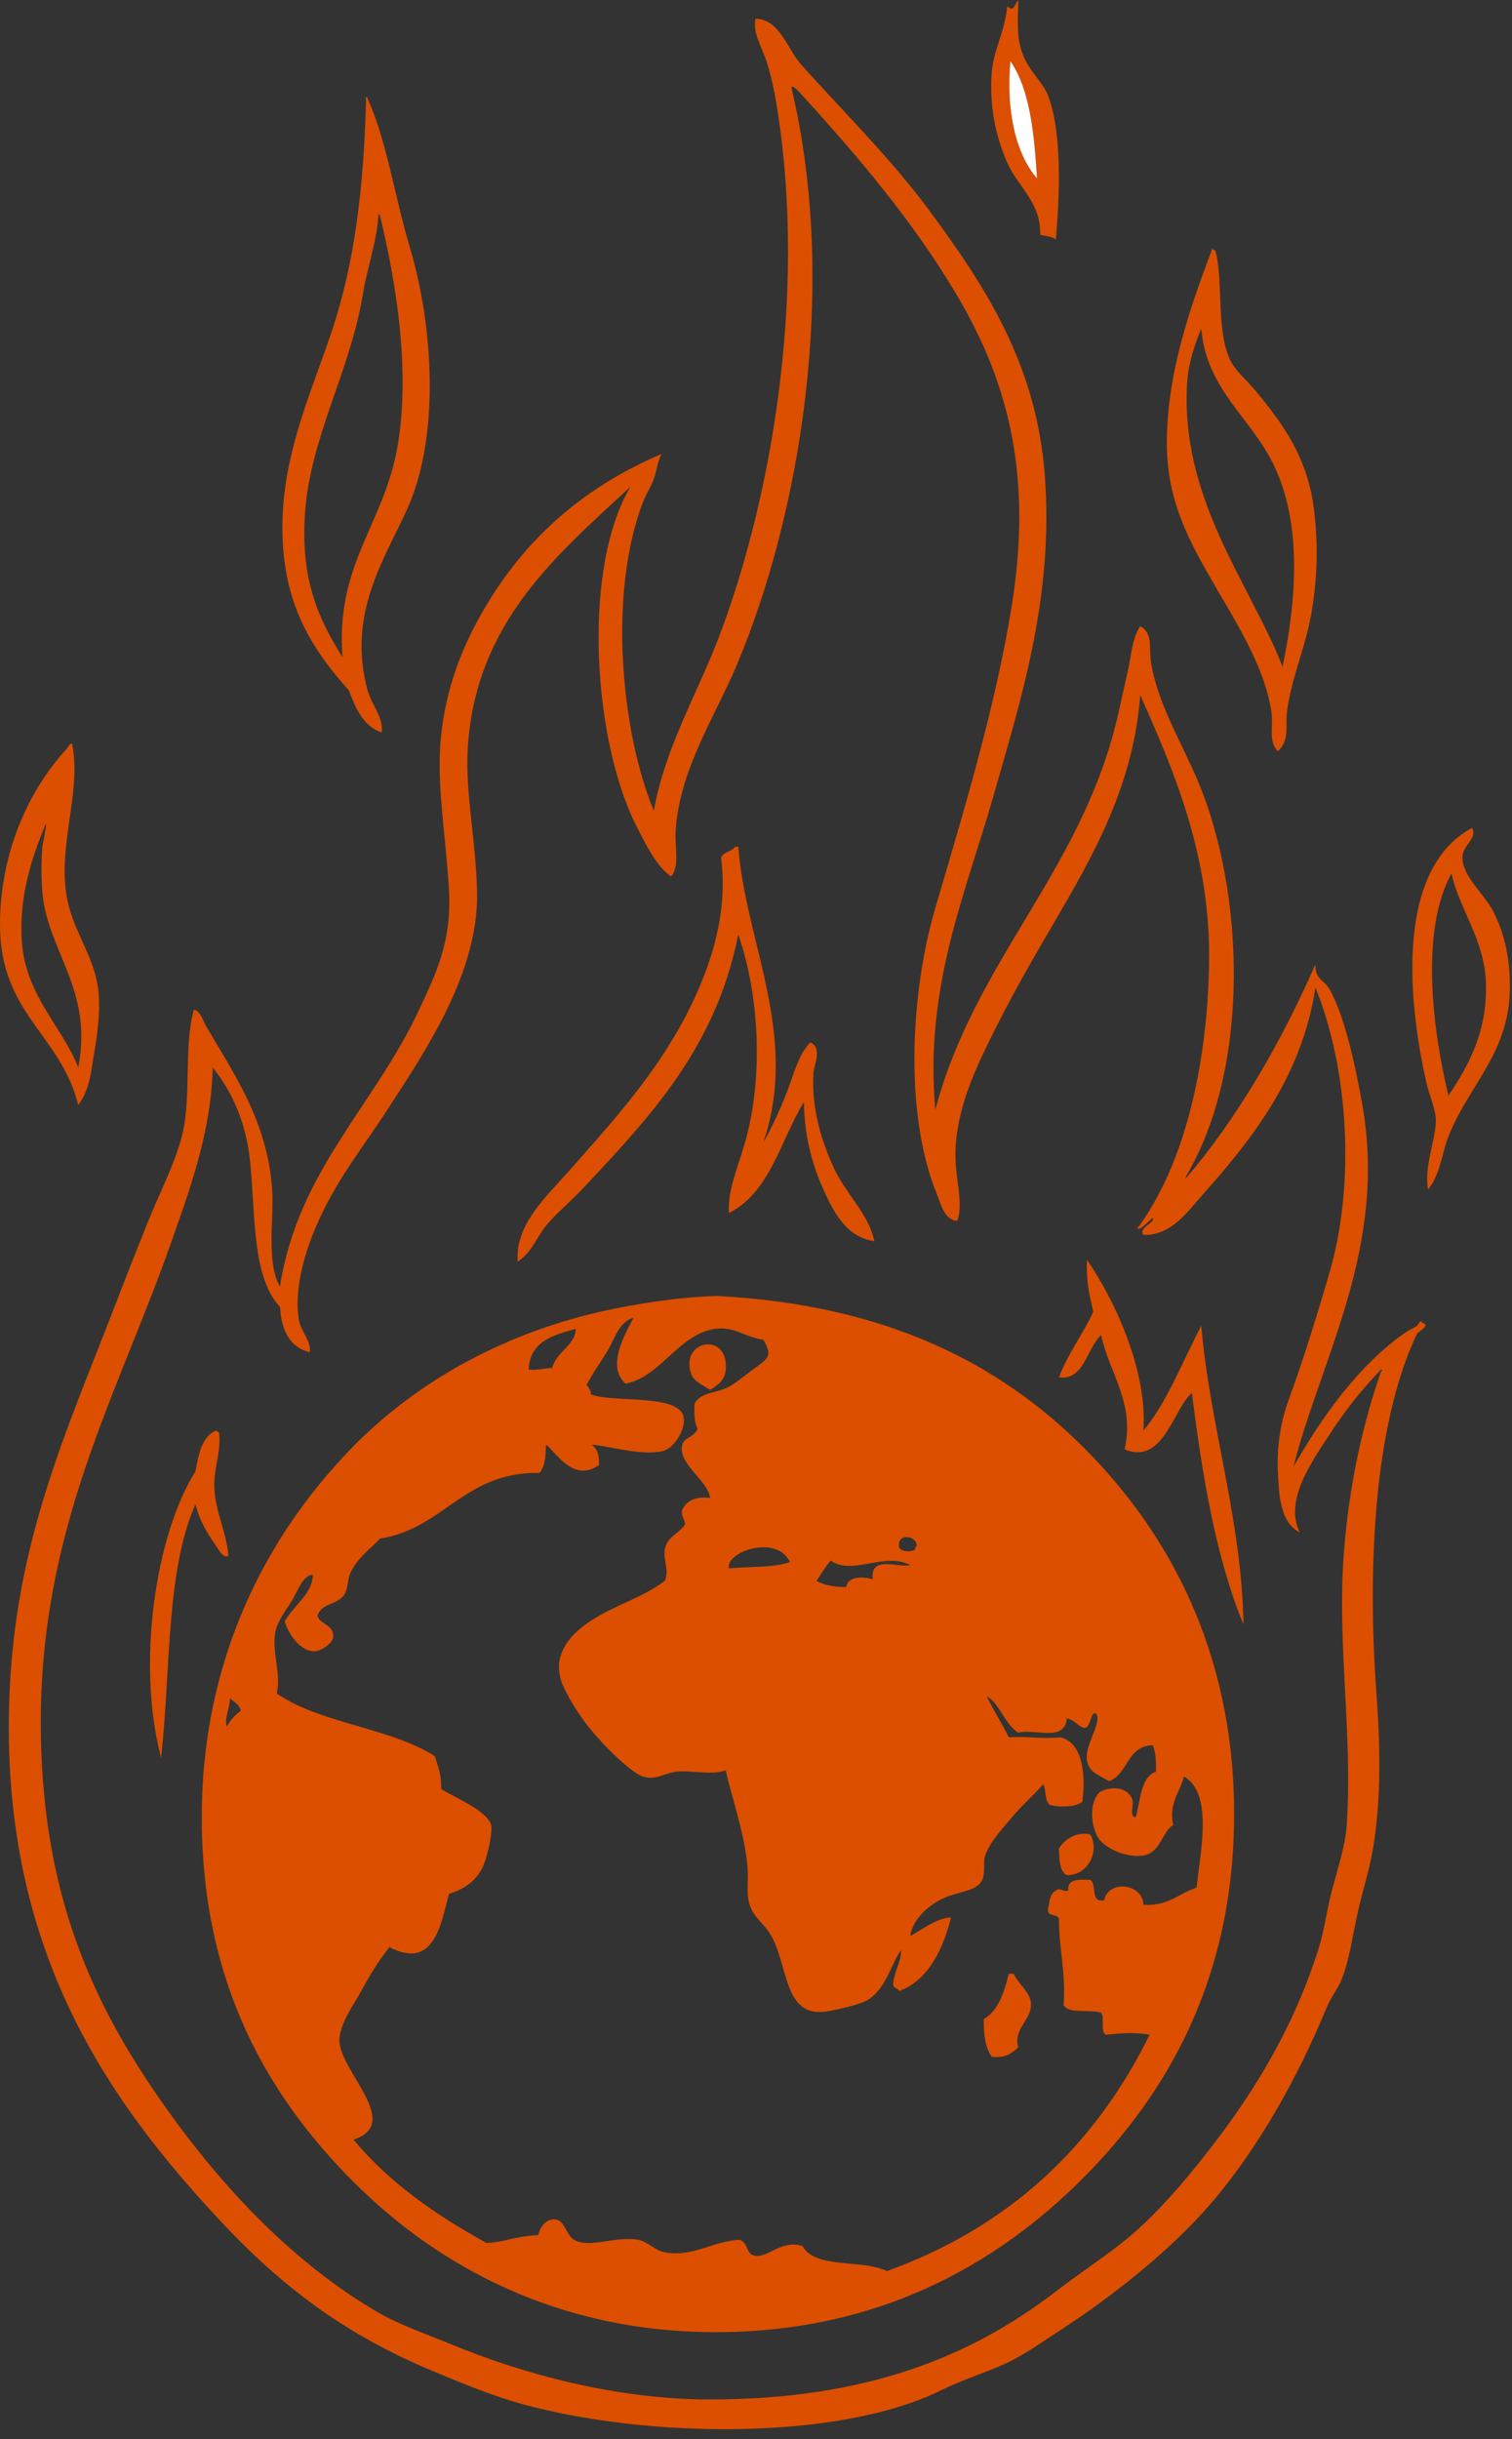 <?xml version="1.0" encoding="UTF-8" standalone="no"?>
<!DOCTYPE svg PUBLIC "-//W3C//DTD SVG 1.1//EN" "http://www.w3.org/Graphics/SVG/1.1/DTD/svg11.dtd">
<svg width="100%" height="100%" viewBox="0 0 116 187" version="1.1" xmlns="http://www.w3.org/2000/svg" xmlns:xlink="http://www.w3.org/1999/xlink" xml:space="preserve" xmlns:serif="http://www.serif.com/" style="fill-rule:evenodd;clip-rule:evenodd;stroke-linejoin:round;stroke-miterlimit:2;">
    <rect x="0" y="0" width="116" height="187" fill="#333333" stroke="none"/>
    <g fill="#dc4f00"  transform="matrix(1,0,0,1,-79.032,-63.104)">
        <g transform="matrix(1,0,0,1,82.199,-46.848)">
            <path d="M74.953,109.952C74.955,111.229 74.756,112.759 75.313,114.152C75.852,115.498 76.824,116.224 77.233,117.272C78.304,120.015 78.155,124.793 77.833,128.312C77.552,128.073 77.043,128.062 76.633,127.952C76.697,125.448 74.988,124.386 74.113,122.432C73.366,120.765 72.713,118.386 72.913,115.592C73.046,113.74 73.879,112.565 74.113,110.432C74.605,110.929 74.667,110.292 74.953,109.952ZM76.393,123.632C76.181,120.164 75.846,116.819 74.353,114.632C74.015,118.267 74.69,121.666 76.393,123.632Z"/>
        </g>
        <g transform="matrix(1,0,0,1,82.199,-46.848)">
            <path d="M74.353,114.632C75.846,116.819 76.181,120.164 76.393,123.632C74.69,121.666 74.015,118.267 74.353,114.632Z" style="fill:white;"/>
        </g>
        <g transform="matrix(1,0,0,1,82.199,-46.848)">
            <path d="M24.913,117.392C25.015,117.37 25.026,117.438 25.033,117.512C26.498,120.717 27.15,125.173 28.273,128.912C30.085,134.943 30.617,143.457 28.033,149.072C26.276,152.89 23.457,157.104 25.033,162.872C25.325,163.938 26.277,164.98 26.113,166.112C24.687,165.618 24.119,164.266 23.593,162.872C21.007,159.996 18.908,156.827 18.553,151.952C18.095,145.657 20.525,140.6 22.273,135.392C24.058,130.075 24.729,124.342 24.913,117.752L24.913,117.392ZM24.673,132.512C23.711,138.386 20.623,143.497 20.233,149.312C19.896,154.335 21.198,157.28 23.113,160.352C22.555,153.221 26.255,150.218 27.313,144.272C28.383,138.26 27.144,131.308 25.993,126.512C25.986,126.439 25.975,126.37 25.873,126.392C25.729,128.535 25.018,130.409 24.673,132.512Z"/>
        </g>
        <g transform="matrix(1,0,0,1,82.199,-46.848)">
            <path d="M89.833,129.032C89.93,129.055 89.953,129.153 90.073,129.152C90.69,131.362 90.136,135.104 91.153,137.432C91.557,138.357 92.507,139.12 93.193,139.952C95.253,142.454 97.126,144.974 97.633,148.952C97.991,151.765 97.898,154.515 97.393,157.232C96.949,159.621 95.942,161.928 95.593,164.312C95.404,165.606 95.83,166.66 94.873,167.552C94.13,166.82 94.522,165.696 94.393,164.672C93.946,161.137 91.524,157.45 89.953,154.712C88.203,151.663 86.371,148.5 86.353,144.032C86.332,138.668 88.11,133.603 89.833,129.032ZM87.913,139.232C87.334,148.202 92.733,154.676 95.233,161.072C96.47,155.107 96.685,149.084 94.033,144.632C92.194,141.545 89.36,139.397 88.993,135.152C88.467,136.396 88,137.876 87.913,139.232Z"/>
        </g>
        <g transform="matrix(1,0,0,1,82.199,-46.848)">
            <path d="M2.833,194.672C1.511,189.274 -3.154,187.704 -3.167,180.872C-3.176,175.71 -1.238,170.813 1.993,167.312C2.085,167.212 2.154,166.967 2.353,166.952C3.176,170.809 1.009,175.172 2.113,179.432C2.698,181.688 4.193,183.628 4.393,186.032C4.53,187.672 4.306,189.254 4.033,190.832C3.828,192.018 3.73,193.502 2.833,194.672ZM0.073,178.232C0.006,177.302 -0.017,176.156 0.073,174.992C0.103,174.604 0.51,172.823 0.313,173.192C-0.782,175.825 -1.733,178.809 -1.487,182.192C-1.188,186.3 1.684,188.784 2.833,191.792C4.025,185.782 0.402,182.824 0.073,178.232Z"/>
        </g>
        <g transform="matrix(1,0,0,1,82.199,-46.848)">
            <path d="M109.753,173.432C110.237,174.155 109.078,174.755 109.033,175.592C108.954,177.061 110.638,178.437 111.313,179.672C112.248,181.384 112.829,183.774 112.633,186.512C112.306,191.072 109.148,193.65 107.833,197.432C107.413,198.64 107.285,200.033 106.393,201.152C106.066,199.48 106.984,197.276 106.993,195.872C106.998,195.018 106.49,193.948 106.273,192.992C104.744,186.249 104.027,176.518 109.753,173.432ZM107.953,193.952C109.572,191.569 110.952,188.927 110.833,185.312C110.723,181.954 108.756,179.604 108.193,176.912C105.761,181.309 106.749,188.946 107.953,193.952Z"/>
        </g>
        <g transform="matrix(1,0,0,1,82.199,-46.848)">
            <path d="M80.233,206.552C82.156,209.313 84.893,214.871 84.553,219.632C86.262,217.661 87.591,214.27 88.993,211.592C89.656,219.299 92.097,226.423 92.233,234.512C90.122,229.384 89.085,223.181 88.273,216.752C86.89,217.865 86.093,222.334 83.113,221.072C83.927,217.472 81.92,215.221 81.313,212.312C80.195,213.287 80.032,215.813 78.073,215.552C78.774,213.693 79.909,212.268 80.713,210.512C80.423,209.322 80.14,208.125 80.233,206.552Z"/>
        </g>
        <g transform="matrix(1,0,0,1,82.199,-46.848)">
            <path d="M51.913,209.312C64.559,209.998 73.327,214.286 79.993,220.952C86.438,227.398 91.513,236.541 91.513,249.032C91.513,261.661 86.36,270.505 79.873,276.992C73.386,283.48 64.414,288.669 52.033,288.752C39.673,288.835 30.38,283.659 23.953,277.232C17.344,270.623 12.313,261.94 12.313,249.272C12.313,237.014 17.369,227.641 23.713,221.072C28.384,216.236 34.918,212.341 42.913,210.512C45.675,209.88 49.298,209.355 51.913,209.312ZM42.793,222.272C40.759,223.71 39.389,221.123 38.713,220.712C38.717,221.596 38.627,222.386 38.233,222.872C32.427,222.785 30.939,227.119 25.993,227.912C25.201,228.741 24.265,229.37 23.713,230.552C23.482,231.046 23.552,231.783 23.233,232.232C22.678,233.011 21.552,232.833 21.193,233.792C21.225,234.427 22.504,234.512 22.393,235.472C22.338,235.944 21.473,236.543 20.953,236.552C19.838,236.573 18.921,235.124 18.673,234.272C19.314,233.057 20.842,232.143 20.833,230.672C20.057,230.761 19.735,231.802 19.273,232.592C18.835,233.342 18.119,234.187 17.953,235.112C17.681,236.628 18.403,238.146 18.073,239.792C21.408,242.096 26.747,242.398 30.193,244.592C30.425,245.36 30.724,246.06 30.673,247.112C31.578,247.696 34.237,248.772 34.513,249.872C34.643,250.393 34.249,252.205 33.913,252.992C33.399,254.195 32.355,254.817 31.273,255.152C30.676,257.423 30.147,261.034 26.713,259.232C25.824,260.348 25.272,261.272 24.553,262.592C24.068,263.483 22.833,265.168 22.873,266.432C22.947,268.789 27.742,272.765 23.953,273.992C26.69,277.295 30.26,279.765 34.153,281.912C35.444,281.882 36.346,281.392 38.113,281.312C38.273,280.741 38.672,280.04 39.433,280.112C40.164,280.181 40.269,281.31 40.873,281.672C42.027,282.364 44.112,281.353 45.793,281.672C46.541,281.814 47.105,282.501 47.833,282.632C50.04,283.028 51.497,281.757 53.593,281.672C54.293,281.978 54.034,282.697 54.673,282.872C55.688,283.149 56.796,281.608 58.393,282.152C59.402,283.943 63.009,283.136 64.873,284.072C74.252,280.691 80.815,274.494 85.033,265.952C83.637,265.707 82.717,265.865 81.673,265.952C81.22,265.725 81.61,264.656 81.313,264.272C80.468,263.957 78.86,264.404 78.433,263.672C78.615,261.17 78.076,259.389 78.073,257.072C77.978,256.647 77.175,256.93 77.233,256.352C77.355,255.793 77.36,255.119 77.833,254.912C78.126,254.617 78.354,255.001 78.793,254.912C78.679,253.958 79.623,254.062 80.473,254.072C81.014,254.411 80.44,255.865 81.553,255.632C81.861,254.033 84.54,254.359 84.553,255.992C86.47,256.109 87.267,255.106 88.633,254.672C88.927,251.905 89.924,247.471 87.673,246.152C87.318,247.395 86.491,248.258 86.833,249.872C86.016,250.398 85.881,251.807 84.793,252.152C83.686,252.504 81.68,251.819 81.073,250.832C80.588,250.043 80.31,248.256 81.193,247.352C82.095,246.833 83.409,246.975 83.713,247.952C83.834,248.351 83.447,249.258 83.953,249.272C84.285,248.402 84.281,246.16 85.513,245.792C85.542,245.002 85.499,244.286 85.273,243.752C83.282,243.8 83.403,245.962 81.913,246.512C81.129,246.028 80.392,245.852 80.233,244.952C80.014,243.707 81.346,242.184 80.953,241.352C80.445,241.048 80.599,242.434 79.993,242.432C79.473,242.271 79.282,241.783 78.673,241.712C78.54,243.546 76.132,242.454 74.953,242.792C73.929,242.175 73.428,240.397 72.553,240.032C73.071,241.114 73.697,242.089 74.233,243.152C75.648,243.056 76.711,243.284 78.193,243.152C79.919,243.559 80.135,246.073 79.873,248.072C79.413,248.508 78.1,248.54 77.353,248.312C76.963,248.022 77.115,247.19 76.873,246.752C76.07,247.638 75.213,248.392 74.473,249.272C73.81,250.061 72.832,251.1 72.433,252.152C72.222,252.708 72.454,253.488 72.193,254.072C71.813,254.922 70.568,254.934 69.433,255.392C67.996,255.973 66.795,257.219 66.673,258.392C67.59,257.86 68.767,256.978 69.793,256.952C69.257,259.152 68.138,261.765 65.833,262.592C65.725,262.381 65.392,262.394 65.353,262.112C65.403,261.16 66.041,260.162 65.953,259.472C65.169,260.609 64.845,262.259 63.553,263.192C62.984,263.603 61.333,263.977 60.313,264.152C56.855,264.746 57.359,260.463 55.873,258.152C55.34,257.324 54.593,256.917 54.313,255.872C54.08,255.001 54.264,254.101 54.193,253.232C53.97,250.479 53.003,247.933 52.513,245.672C51.358,246.103 49.893,245.628 48.673,245.792C47.706,245.922 47.146,246.468 46.153,246.152C45.172,245.839 42.741,243.417 41.593,241.832C40.971,240.973 40.365,239.956 40.033,239.192C38.94,236.683 40.949,235.025 42.073,234.272C43.974,232.999 46.133,232.454 47.833,231.152C48.206,230.35 47.696,229.538 47.833,228.752C48.006,227.76 48.899,227.559 49.393,226.832C49.363,226.422 49.09,226.255 49.153,225.752C49.471,225.03 50.144,224.663 51.313,224.792C51.132,223.452 48.926,222.239 49.153,220.832C49.27,220.105 50.013,220.227 50.353,219.512C50.104,219.041 50.088,218.337 50.113,217.592C50.542,216.667 51.728,216.807 52.753,216.272C53.273,216.001 53.879,215.477 54.433,215.072C55.808,214.066 56.143,213.95 55.393,212.672C53.908,212.443 53.12,211.61 51.673,211.832C48.886,212.259 47.506,215.516 44.833,216.032C43.337,214.742 44.762,212.25 45.433,210.992C44.346,211.27 44.008,212.548 43.513,213.392C42.962,214.331 42.302,215.215 41.833,216.152C42.025,216.32 42.14,216.566 42.193,216.872C43.961,217.508 48.84,216.809 49.273,218.552C49.489,219.421 48.61,220.955 47.713,221.192C46.095,221.619 43.398,220.761 42.193,220.712C42.653,220.972 42.818,221.527 42.793,222.272ZM37.393,214.952C38.113,215.032 38.564,214.844 39.193,214.832C39.496,213.614 41.043,213.003 40.993,211.832C39.242,212.32 37.482,212.801 37.393,214.952ZM65.833,228.632C65.998,228.899 66.74,228.985 67.033,228.752C67.06,228.659 67.036,228.515 67.153,228.512C67.248,227.645 65.527,227.437 65.833,228.632ZM52.753,230.192C54.332,230.051 56.153,230.152 57.433,229.712C56.45,227.554 52.481,228.913 52.753,230.192ZM59.473,231.152C60.057,231.487 60.837,231.629 61.753,231.632C61.85,230.821 62.998,230.789 63.793,231.032C63.554,229.162 65.78,230.158 66.673,229.952C64.7,228.896 62.233,230.79 60.553,229.592C60.163,230.082 59.828,230.626 59.473,231.152ZM14.233,242.312C14.519,241.838 14.86,241.419 15.313,241.112C15.197,240.629 14.789,240.436 14.473,240.152C14.489,240.89 14.004,241.759 14.233,242.312Z"/>
        </g>
        <g transform="matrix(1,0,0,1,82.199,-46.848)">
            <path d="M51.313,216.512C50.604,216.057 50.07,215.852 49.873,215.312C48.92,212.696 52.751,211.995 52.513,214.952C52.452,215.716 51.978,216.116 51.313,216.512Z"/>
        </g>
        <g transform="matrix(1,0,0,1,82.199,-46.848)">
            <path d="M13.633,219.752C13.831,221.184 13.228,222.517 13.273,223.952C13.331,225.823 14.238,227.499 14.353,229.232C13.95,229.476 13.608,228.749 13.273,228.272C12.709,227.469 12.105,226.453 11.833,225.272C9.555,230.354 9.936,238.095 9.193,244.712C7.284,237.514 8.76,227.635 11.833,222.752C12.076,221.435 12.307,220.106 13.393,219.632C13.49,219.655 13.513,219.752 13.633,219.752Z"/>
        </g>
        <g transform="matrix(1,0,0,1,82.199,-46.848)">
            <path d="M78.673,253.712C78.099,253.406 78.11,252.515 78.073,251.672C78.508,250.957 79.449,250.346 80.473,250.592C81.225,251.845 80.323,253.752 78.673,253.712Z"/>
        </g>
        <g transform="matrix(1,0,0,1,82.199,-46.848)">
            <path d="M74.593,261.272C74.973,262.047 75.793,262.644 75.913,263.432C76.114,264.75 74.521,265.435 74.953,266.912C74.474,267.353 73.98,267.779 72.913,267.632C72.435,266.949 72.281,265.944 72.313,264.752C73.447,264.085 73.862,262.7 74.233,261.272L74.593,261.272Z"/>
        </g>
        <g transform="matrix(1,0,0,1,82.199,-46.848)">
            <path d="M87.793,200.312C91.646,195.844 95.107,189.946 97.753,183.872C97.69,185.006 98.423,185.074 98.833,185.792C100.02,187.871 100.862,191.888 101.353,194.672C103.289,205.635 98.126,214.197 96.073,222.392C98.128,218.794 100.972,214.648 104.713,212.072C104.938,211.917 105.296,211.776 105.553,211.592C105.66,211.515 105.82,211.012 105.913,211.352C106.595,211.528 105.83,211.942 105.553,212.192C102.243,219.082 101.718,230.127 102.433,239.792C102.721,243.687 102.808,247.769 102.193,251.552C101.917,253.25 101.366,254.914 100.993,256.592C100.597,258.369 100.379,260.124 99.793,261.632C99.499,262.391 98.933,263.086 98.593,263.912C96.401,269.251 93.269,274.797 89.713,278.912C86.706,282.392 82.387,285.862 78.313,288.512C76.915,289.421 75.414,290.503 73.993,291.152C72.398,291.881 70.688,292.393 69.073,293.192C61.165,297.103 46.476,296.89 36.913,294.272C34.649,293.652 32.24,292.655 30.073,291.752C23.201,288.888 18.395,285.217 13.633,280.112C4.68,270.515 -3.153,258.89 -2.447,240.032C-2.003,228.161 1.948,219.663 5.473,210.512C6.324,208.304 7.222,206.019 8.113,203.792C8.993,201.592 10.174,199.332 10.753,197.192C11.574,194.158 10.892,190.195 11.713,187.352C12.241,187.505 12.42,188.237 12.673,188.672C14.703,192.159 17.355,195.897 17.713,201.152C17.864,203.376 17.238,206.741 18.313,208.592C19.663,199.756 25.542,194.748 28.993,187.352C30.311,184.527 31.514,182.093 31.273,178.112C31.004,173.67 30.287,169.951 30.673,166.352C31.067,162.685 32.25,159.607 33.913,156.752C36.945,151.545 41.22,147.479 47.593,144.752C47.255,145.368 47.244,145.983 46.993,146.672C46.767,147.292 46.397,147.838 46.153,148.472C43.496,155.382 44.462,166.013 46.993,172.112C47.855,167.254 50.339,163.144 52.033,158.672C55.921,148.407 58.757,132.859 56.473,118.352C56.261,117.002 56.007,115.788 55.633,114.632C55.284,113.554 54.574,112.517 54.793,111.392C56.634,111.397 57.225,113.697 58.273,114.872C61.623,118.625 65.265,122.17 68.353,126.392C72.406,131.933 76.356,137.86 76.993,146.432C77.685,155.741 75.164,163.559 73.033,171.032C70.917,178.451 67.732,185.65 68.593,195.032C71.588,183.68 79.695,176.847 82.513,165.152C82.803,163.948 83.061,162.666 83.353,161.432C83.626,160.276 83.641,158.992 84.313,157.952C85.333,158.545 84.944,159.605 85.153,160.832C85.672,163.884 87.363,166.66 88.633,169.592C92.329,178.129 92.835,191.73 87.793,200.192L87.793,200.312ZM98.953,219.752C97.454,222.041 95.333,224.987 96.553,227.432C94.987,226.664 94.955,224.41 94.873,222.752C94.771,220.71 95.137,218.797 95.713,217.232C96.873,214.082 97.944,210.55 98.833,207.512C100.816,200.73 100.301,191.929 97.753,185.672C96.726,192.422 92.93,197.238 89.233,201.392C88,202.777 86.733,204.691 84.553,204.632C84.143,204.058 85.503,203.696 85.273,203.312C84.95,203.591 84.373,204.247 84.073,204.152C87.669,199.33 89.447,191.754 89.593,183.872C89.749,175.487 86.801,168.885 84.313,163.232C83.789,170.195 80.719,175.533 77.593,180.872C76.132,183.367 74.651,185.931 73.273,188.672C71.872,191.459 70.377,194.462 70.153,197.792C69.992,200.189 70.82,202.003 70.273,203.552C69.281,203.493 69.018,202.253 68.713,201.512C66.201,195.395 66.672,186.08 68.593,179.552C70.831,171.942 73.242,164.002 74.473,156.272C76.101,146.045 74.007,138.963 70.273,132.632C66.91,126.929 62.621,121.915 58.393,117.272C58.139,116.992 57.631,116.403 57.553,116.672C61.2,132.066 58.162,149.575 53.353,160.952C51.674,164.925 49.007,168.892 48.673,173.552C48.574,174.924 49.013,176.362 48.313,177.152C47.175,176.34 46.399,174.731 45.673,173.312C42.371,166.862 41.427,153.679 45.193,147.272C39.733,152.372 33.257,157.603 32.713,167.432C32.519,170.937 33.444,174.917 33.433,178.832C33.432,179.329 33.38,180 33.313,180.512C32.591,186.035 29.057,191.182 26.233,195.512C24.899,197.558 23.254,199.67 21.913,202.232C20.681,204.586 19.308,208.107 19.753,211.112C19.885,212.001 20.74,212.761 20.593,213.632C19.062,213.242 18.423,211.962 18.313,210.152C16.174,207.886 16.426,203.133 16.033,199.112C15.723,195.941 14.596,193.601 13.153,191.792C13.036,196.759 11.377,201.201 9.913,205.352C5.525,217.795 -0.975,228.599 0.073,245.672C0.718,256.187 4.091,263.606 8.833,270.512C13.317,277.043 18.926,283.177 25.753,287.192C27.398,288.159 29.563,288.909 31.513,289.712C36.902,291.929 44.022,293.912 51.313,293.912C63.092,293.912 71.206,290.738 77.833,285.632C80.079,283.902 82.458,282.445 84.433,280.592C86.446,278.704 88.111,276.698 89.833,274.472C93.199,270.12 96.152,265.205 97.993,259.352C98.447,257.91 98.64,256.252 99.073,254.672C99.531,252.999 100.052,251.374 100.153,249.872C100.536,244.157 99.793,238.58 99.793,232.832C99.793,226.142 101.123,219.842 102.793,215.072C102.86,215.072 102.929,214.975 102.793,214.952C101.602,216.145 100.209,217.833 98.953,219.752Z"/>
        </g>
        <g transform="matrix(1,0,0,1,82.199,-46.848)">
            <path d="M53.233,174.872L53.473,174.872C54.047,182.281 58.175,189.341 55.393,197.552C56.056,196.385 56.654,195.083 57.193,193.712C57.713,192.39 58.052,190.853 58.993,189.872C59.968,190.269 59.27,191.607 59.233,192.272C59.082,194.988 59.883,197.48 60.793,199.472C61.717,201.495 63.466,202.983 63.913,205.112C61.7,204.796 60.728,202.761 59.953,201.032C59.124,199.183 58.526,196.925 58.513,194.432C56.708,197.387 55.922,201.361 52.753,202.952C52.645,201.266 53.41,199.517 53.953,197.672C55.405,192.744 55.132,186.367 53.473,181.592C51.748,190.342 46.591,195.695 41.473,201.152C40.631,202.049 39.632,202.865 38.833,203.792C38.02,204.735 37.652,205.978 36.553,206.672C36.321,203.866 38.775,201.665 40.393,199.832C43.808,195.964 47.443,192.026 49.873,186.992C51.403,183.822 52.697,179.952 52.153,175.712C52.325,175.244 52.974,175.252 53.233,174.872Z"/>
        </g>
    </g>
</svg>

